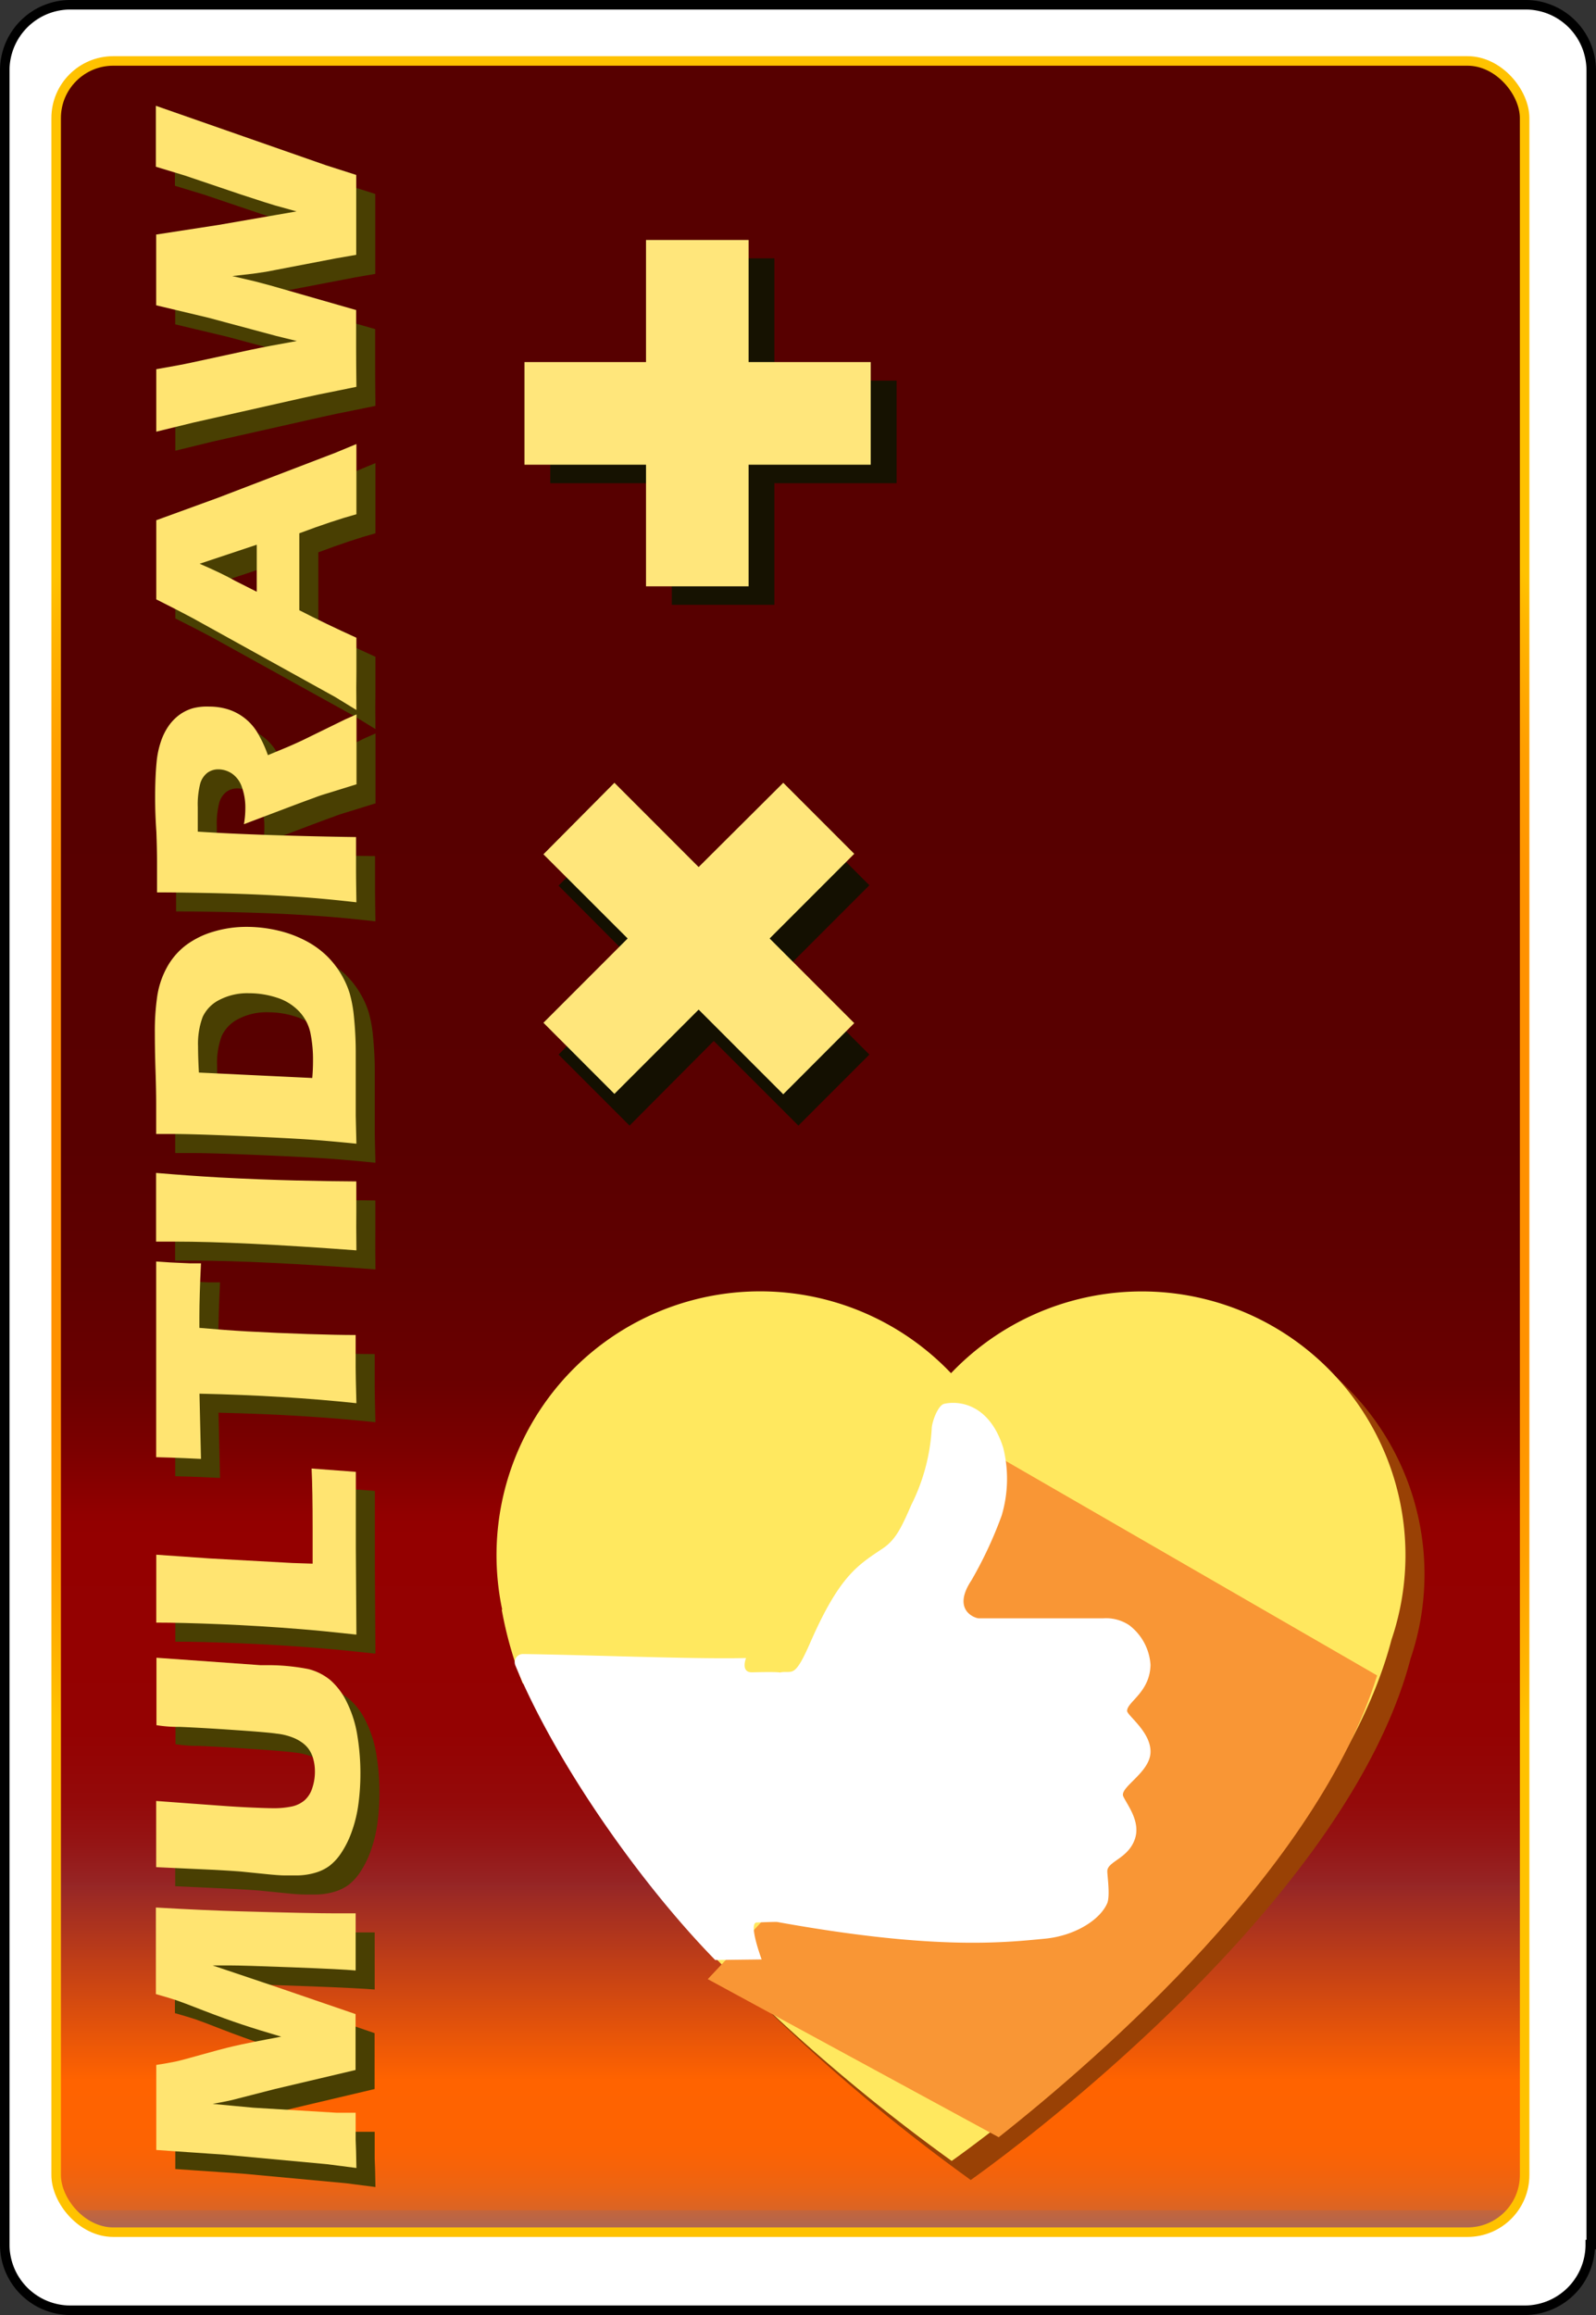 <svg xmlns="http://www.w3.org/2000/svg" xmlns:xlink="http://www.w3.org/1999/xlink" viewBox="0 0 167.7 243.1"><rect x="0" y="0" width="167.7" height="243.1" fill="#333333" stroke="none"/><defs><style>.a{isolation:isolate;}.b,.g{fill:#fff;}.b{stroke:#000;}.c{stroke-miterlimit:10;fill:url(#a);stroke:url(#b);}.d{fill:#994105;}.e{fill:#ffe85f;}.f{fill:#f99635;mix-blend-mode:multiply;}.h{fill:#493f02;}.i{fill:#ffe471;}.j{fill:#161201;}.k{fill:#ffe67b;}.l{fill:#141001;}</style><linearGradient id="a" x1="-357.75" y1="342.9" x2="-357.75" y2="114.9" gradientTransform="matrix(-1, 0, 0, 1, -274.7, -108.5)" gradientUnits="userSpaceOnUse"><stop offset="0" stop-color="#ffd0b2"/><stop offset="0" stop-color="#f1beaa"/><stop offset="0" stop-color="#e4ada2"/><stop offset="0" stop-color="#dba29d"/><stop offset="0" stop-color="#d59b9a"/><stop offset="0" stop-color="#d49999"/><stop offset="0" stop-color="#bf8787"/><stop offset="0" stop-color="#ae7878"/><stop offset="0" stop-color="#a36e6e"/><stop offset="0" stop-color="#9c6868"/><stop offset="0" stop-color="#9a6666"/><stop offset="0" stop-color="#aa6656"/><stop offset="0.01" stop-color="#c4653b"/><stop offset="0.01" stop-color="#da6425"/><stop offset="0.02" stop-color="#eb6414"/><stop offset="0.03" stop-color="#f66309"/><stop offset="0.04" stop-color="#fd6302"/><stop offset="0.07" stop-color="#ff6300"/><stop offset="0.16" stop-color="#962626"/><stop offset="0.16" stop-color="#962525"/><stop offset="0.18" stop-color="#951414"/><stop offset="0.2" stop-color="#940909"/><stop offset="0.23" stop-color="#940202"/><stop offset="0.32" stop-color="#940000"/><stop offset="0.33" stop-color="#920000"/><stop offset="0.36" stop-color="#7c0000"/><stop offset="0.39" stop-color="#6b0000"/><stop offset="0.44" stop-color="#600000"/><stop offset="0.5" stop-color="#590000"/><stop offset="0.68" stop-color="#570000"/></linearGradient><radialGradient id="b" cx="-357.75" cy="228.9" r="97.83" gradientTransform="matrix(-1, 0, 0, 1, -274.7, -108.5)" gradientUnits="userSpaceOnUse"><stop offset="0" stop-color="#ffebab"/><stop offset="0.05" stop-color="#fbd693" stop-opacity="0.89"/><stop offset="0.15" stop-color="#f1a155" stop-opacity="0.6"/><stop offset="0.29" stop-color="#e35900" stop-opacity="0.2"/><stop offset="0.3" stop-color="#e45e08" stop-opacity="0.26"/><stop offset="0.33" stop-color="#e66b1c" stop-opacity="0.42"/><stop offset="0.36" stop-color="#e9803c" stop-opacity="0.67"/><stop offset="0.4" stop-color="#ee9b66"/><stop offset="0.49" stop-color="#ef9b63"/><stop offset="0.55" stop-color="#f09959"/><stop offset="0.62" stop-color="#f39748"/><stop offset="0.68" stop-color="#f79530"/><stop offset="0.74" stop-color="#fc9111"/><stop offset="0.76" stop-color="#ff8f00"/><stop offset="0.83" stop-color="#ff9300"/><stop offset="0.9" stop-color="#ffa000"/><stop offset="0.97" stop-color="#ffb600"/><stop offset="1" stop-color="#ffc200"/></radialGradient></defs><title>MD_card_blank</title><g class="a"><path class="b" d="M166.8,235.5a6.9,6.9,0,0,1-6.9,6.9H7.1a6.9,6.9,0,0,1-6.9-6.9V7.1A6.9,6.9,0,0,1,7.1.3H160a6.9,6.9,0,0,1,6.9,6.9V235.5h-0.1Z" transform="translate(0.3 0.2)"/><rect class="c" x="5.9" y="6.4" width="154.3" height="228" rx="6" ry="6"/><path class="d" d="M149.38,165.05a27.65,27.65,0,0,1-1.47,8.94q-0.23.88-.5,1.75c-6.27,20.14-28.87,39.89-39.76,48.49-3.62,2.86-5.95,4.49-5.95,4.49a192.39,192.39,0,0,1-24.62-21.09l0,0s0-16.57,0-16.57L56.62,178.56a40.3,40.3,0,0,1-2.2-7.73h0.05A27.7,27.7,0,0,1,101.63,146,27.7,27.7,0,0,1,149.38,165.05Z" transform="translate(0.3 0.2)"/><path class="e" d="M147.38,163.05a27.65,27.65,0,0,1-1.47,8.94q-0.23.88-.5,1.75c-6.27,20.14-28.87,39.89-39.76,48.49-3.62,2.86-5.95,4.49-5.95,4.49a192.39,192.39,0,0,1-24.62-21.09l0,0s0-16.57,0-16.57L54.62,176.56a40.3,40.3,0,0,1-2.2-7.73h0.05A27.7,27.7,0,0,1,99.63,144,27.7,27.7,0,0,1,147.38,163.05Z" transform="translate(0.3 0.2)"/><path class="f" d="M144.4,175.74c-6.27,20.14-28.87,39.89-39.76,48.49l-30.57-16.6,20.8-22.13,6.29-34.72Z" transform="translate(0.3 0.2)"/><path class="g" d="M117.73,188.44c0.41,0.89,1.83,2.62,1.23,4.44-0.69,2.1-2.91,2.38-2.91,3.41,0,0.51.31,2.53,0,3.35-0.75,1.77-3.42,3.44-6.54,3.74-4.45.43-11.71,1.22-28.18-1.76-0.12,0-.59,0-2.11.06-0.94,0,.51,3.88.51,3.88l-4.88.06c-7.94-8.12-16.76-20.72-21-30.94a0.86,0.86,0,0,1,.8-1.19c6.85,0.09,17.88.55,23.44,0.42,0,0-.62,1.53.65,1.5,3.68-.09,2.69.09,3,0,1.26-.2,1.43.68,3.08-3.08,3.09-7.07,5-8.16,7.64-9.93,1.38-.92,2-2.29,3-4.58a20.45,20.45,0,0,0,2.14-8c0-.6.62-2.46,1.33-2.61,1.74-.37,4.8.18,6.19,4.64a13.52,13.52,0,0,1-.17,7.1,43,43,0,0,1-3.17,6.79c-2.12,3.19.42,4,.76,4h13.08a4.39,4.39,0,0,1,2.73.72,5.68,5.68,0,0,1,2.24,4.17c-0.06,2.88-2.46,3.88-2.46,4.83,0,0.48,2.54,2.23,2.46,4.37S117.3,187.49,117.73,188.44Z" transform="translate(0.3 0.2)"/><path class="h" d="M39.15,229.46l-3.11-.4-10.8-1-7.12-.49q0-3,0-4.65,0-1.4,0-4.28,1.33-.21,2-0.35t2.68-.71q2-.57,3.45-0.91t5-1q-2.42-.71-4.16-1.29t-4-1.45q-2.22-.87-2.91-1.1t-2.1-.63q0-2.41,0-4.72,0-1.57,0-4.37,5.19,0.3,8.92.4,7.31,0.21,10,.21l2.07,0q0,2.12,0,3,0,1.23,0,3-1.39-.13-6.6-0.33t-6.67-.2l-1.76,0,6.27,2.11,8.75,3q0,2.09,0,2.87,0,1,0,3l-8.48,2-4.52,1.16-0.65.14-1.36.26,4.27,0.4,8.75,0.53,2,0q0,2.21,0,2.82Q39.12,227.41,39.15,229.46Z" transform="translate(0.3 0.2)"/><path class="h" d="M18.11,197.87q0-2.5,0-3.53,0-1.28,0-3.42l6.55,0.48q1.85,0.14,3.47.21t2.23,0.07a9.16,9.16,0,0,0,2-.18,3.07,3.07,0,0,0,1.33-.64,2.83,2.83,0,0,0,.82-1.29,5.37,5.37,0,0,0,.28-1.72,5,5,0,0,0-.2-1.44,3.36,3.36,0,0,0-.46-0.95,3.11,3.11,0,0,0-.64-0.64,4.46,4.46,0,0,0-1.1-.59,6.51,6.51,0,0,0-1.62-.38q-1-.15-4.59-0.39-3-.21-5.58-0.32a14.31,14.31,0,0,1-2.46-.18v-7.08l10.94,0.78,0.51,0a22,22,0,0,1,4.52.41,5.87,5.87,0,0,1,2.29,1.15,7.2,7.2,0,0,1,1.75,2.34,12.08,12.08,0,0,1,1.1,3.5,24.26,24.26,0,0,1,.32,4,23.76,23.76,0,0,1-.25,3.47,14.05,14.05,0,0,1-.72,2.78,10.08,10.08,0,0,1-1.1,2.15,5.51,5.51,0,0,1-1.19,1.28,4.73,4.73,0,0,1-1.46.71,7.05,7.05,0,0,1-2,.29l-1.12,0q-0.75,0-2.15-.15L27,198.33q-1-.08-2.85-0.18Z" transform="translate(0.3 0.2)"/><path class="h" d="M39.15,173.45q-3.64-.4-5.93-0.58-4.19-.34-8.33-0.51t-6.77-.17q0-2.18,0-3.86,0-1.14,0-3.27l5.58,0.39,8.72,0.48L34.55,166q0-2.76,0-3.6,0-4.22-.11-6.39l4.65,0.35q0,4.22,0,8Q39.12,169.56,39.15,173.45Z" transform="translate(0.3 0.2)"/><path class="h" d="M39.15,149.15q-7.49-.8-16.49-1L22.82,155l-1.71-.08q-1.37-.06-3-0.1,0-4.56,0-10.62l0-4v-3.85l0-2.08,1.51,0.1,2,0.09,1.2,0q-0.17,3.43-.17,5.66v1.12q2.72,0.24,5,.37,3.31,0.18,6.42.28t5,0.1q0,2.63,0,3.4T39.15,149.15Z" transform="translate(0.3 0.2)"/><path class="h" d="M39.15,133.1q-12.38-.92-19.05-0.92l-2,0q0-2.81,0-3.76,0-.43,0-3.45,3.47,0.29,6.57.47,4.32,0.23,8.07.32t6.4,0.1l0,3.29Q39.12,130.12,39.15,133.1Z" transform="translate(0.3 0.2)"/><path class="h" d="M39.15,121.9q-3.51-.35-5.63-0.48-3.14-.19-8.14-0.39-3.82-.15-5.47-0.15h-1.8q0-1.88,0-3.24t-0.07-3.45q-0.07-2.13-.07-4a25.32,25.32,0,0,1,.25-3.77,9.08,9.08,0,0,1,1-3,7.37,7.37,0,0,1,2-2.35,9.07,9.07,0,0,1,2.92-1.44,12,12,0,0,1,3.44-.5,14.36,14.36,0,0,1,3.35.39,12.18,12.18,0,0,1,2.91,1.08,9.48,9.48,0,0,1,2.23,1.61,9.36,9.36,0,0,1,1.6,2.11,9.23,9.23,0,0,1,.77,1.78,13.68,13.68,0,0,1,.45,2.46,37.32,37.32,0,0,1,.19,3.93l0,6.48Q39.1,119.85,39.15,121.9ZM34.51,115q0.08-.88.08-1.84a13.88,13.88,0,0,0-.28-2.92A4.69,4.69,0,0,0,33.12,108a5.45,5.45,0,0,0-2.34-1.44,9.37,9.37,0,0,0-2.92-.46,6.35,6.35,0,0,0-3.09.69A3.81,3.81,0,0,0,23,108.58a8.07,8.07,0,0,0-.49,3.12q0,1.16.09,2.73Z" transform="translate(0.3 0.2)"/><path class="h" d="M39.15,96.55q-2.71-.31-4.89-0.48t-5-.31q-2.87-.13-6-0.19t-5.06-.06q0-2,0-3.24t-0.07-3.13Q18,87.29,18,85.54q0-2.05.15-3.66a9.3,9.3,0,0,1,.45-2.19A6.38,6.38,0,0,1,19.44,78a5.11,5.11,0,0,1,1.09-1.12,4.58,4.58,0,0,1,1.41-.7A5.88,5.88,0,0,1,23.67,76a6.65,6.65,0,0,1,1.93.27,5.57,5.57,0,0,1,3.07,2.33,13.27,13.27,0,0,1,1.18,2.5l2-.83q0.82-.35,1.67-0.75L38,77.33l1.16-.51q0,2.65,0,3.56,0,1.15,0,3.78l-3,.93q-0.91.27-1.4,0.47-1.09.39-3.07,1.14l-4.36,1.65a9.67,9.67,0,0,0,.15-1.7,6.3,6.3,0,0,0-.34-2.13,2.84,2.84,0,0,0-1-1.44,2.59,2.59,0,0,0-1.5-.49,1.91,1.91,0,0,0-1.16.37,2.2,2.2,0,0,0-.75,1.16,8.9,8.9,0,0,0-.25,2.45q0,0.56,0,1.16t0,1.4q3.16,0.21,7.71.36t8.92,0.21q0,2.68,0,3.49T39.15,96.55Z" transform="translate(0.3 0.2)"/><path class="h" d="M39.15,76.36L36.93,75l-15-8.3-1.68-.88-2.13-1.08q0-2.82,0-4.12,0-2.26,0-4.19l6.43-2.34L36.9,49.36l2.25-.93q0,2.78,0,3.37,0,1.35,0,4-2.54.7-6,2v8.08q2.71,1.4,6,2.89,0,3,0,3.66Q39.12,73.65,39.15,76.36ZM28.68,63.94V59l-6,2Q25,62,26.4,62.79Z" transform="translate(0.3 0.2)"/><path class="h" d="M39.15,42.42L36.31,43q-1,.19-2.81.59L22,46.18l-3.88.95q0-2,0-3.28,0-1.41,0-3.28,2.51-.43,3.68-0.69L28,38.54q2-.42,4.89-0.93l-2.16-.53-7.12-1.91-5.5-1.31q0-2.2,0-3.72t0-3.71l6.49-1L32.86,24l-2.27-.63L29.4,23,27,22.22l-5.92-2-3-.91q0-1.94,0-3.21,0-1.43,0-3.19L36,19.17l3.13,1q0,2.41,0,4.2t0,4.19L37,28.93l-7.35,1.41-1.36.2-2.18.25,2.39,0.56,1.62,0.43,9,2.58q0,2.42,0,4T39.15,42.42Z" transform="translate(0.3 0.2)"/><path class="i" d="M37.15,227.46l-3.11-.4-10.8-1-7.12-.49q0-3,0-4.65,0-1.4,0-4.28,1.33-.21,2-0.35t2.68-.71q2-.57,3.45-0.91t5-1q-2.42-.71-4.16-1.29t-4-1.45q-2.22-.87-2.91-1.1t-2.1-.63q0-2.41,0-4.72,0-1.57,0-4.37,5.19,0.3,8.92.4,7.31,0.21,10,.21l2.07,0q0,2.12,0,3,0,1.23,0,3-1.39-.13-6.6-0.33t-6.67-.2l-1.76,0,6.27,2.11,8.75,3q0,2.09,0,2.87,0,1,0,3l-8.48,2-4.52,1.16-0.65.14-1.36.26,4.27,0.4,8.75,0.53,2,0q0,2.21,0,2.82Q37.12,225.41,37.15,227.46Z" transform="translate(0.3 0.2)"/><path class="i" d="M16.11,195.87q0-2.5,0-3.53,0-1.28,0-3.42l6.55,0.48q1.85,0.14,3.47.21t2.23,0.07a9.16,9.16,0,0,0,2-.18,3.07,3.07,0,0,0,1.33-.64,2.83,2.83,0,0,0,.82-1.29,5.37,5.37,0,0,0,.28-1.72,5,5,0,0,0-.2-1.44,3.36,3.36,0,0,0-.46-0.95,3.11,3.11,0,0,0-.64-0.64,4.46,4.46,0,0,0-1.1-.59,6.51,6.51,0,0,0-1.62-.38q-1-.15-4.59-0.39-3-.21-5.58-0.32a14.31,14.31,0,0,1-2.46-.18v-7.08l10.94,0.78,0.51,0a22,22,0,0,1,4.52.41,5.87,5.87,0,0,1,2.29,1.15,7.2,7.2,0,0,1,1.75,2.34,12.08,12.08,0,0,1,1.1,3.5,24.26,24.26,0,0,1,.32,4,23.76,23.76,0,0,1-.25,3.47,14.05,14.05,0,0,1-.72,2.78,10.08,10.08,0,0,1-1.1,2.15,5.51,5.51,0,0,1-1.19,1.28,4.73,4.73,0,0,1-1.46.71,7.05,7.05,0,0,1-2,.29l-1.12,0q-0.75,0-2.15-.15L25,196.33q-1-.08-2.85-0.18Z" transform="translate(0.3 0.2)"/><path class="i" d="M37.15,171.45q-3.64-.4-5.93-0.58-4.19-.34-8.33-0.51t-6.77-.17q0-2.18,0-3.86,0-1.14,0-3.27l5.58,0.39,8.72,0.48L32.55,164q0-2.76,0-3.6,0-4.22-.11-6.39l4.65,0.35q0,4.22,0,8Q37.12,167.56,37.15,171.45Z" transform="translate(0.3 0.2)"/><path class="i" d="M37.15,147.15q-7.49-.8-16.49-1L20.82,153l-1.71-.08q-1.37-.06-3-0.1,0-4.56,0-10.62l0-4v-3.85l0-2.08,1.51,0.1,2,0.09,1.2,0q-0.17,3.43-.17,5.66v1.12q2.72,0.24,5,.37,3.31,0.18,6.42.28t5,0.1q0,2.63,0,3.4T37.15,147.15Z" transform="translate(0.3 0.2)"/><path class="i" d="M37.15,131.1q-12.38-.92-19.05-0.92l-2,0q0-2.81,0-3.76,0-.43,0-3.45,3.47,0.29,6.57.47,4.32,0.23,8.07.32t6.4,0.1l0,3.29Q37.12,128.12,37.15,131.1Z" transform="translate(0.3 0.2)"/><path class="i" d="M37.15,119.9q-3.51-.35-5.63-0.48-3.14-.19-8.14-0.39-3.82-.15-5.47-0.15h-1.8q0-1.88,0-3.24t-0.07-3.45q-0.07-2.13-.07-4a25.32,25.32,0,0,1,.25-3.77,9.08,9.08,0,0,1,1-3,7.37,7.37,0,0,1,2-2.35,9.07,9.07,0,0,1,2.92-1.44,12,12,0,0,1,3.44-.5,14.36,14.36,0,0,1,3.35.39,12.18,12.18,0,0,1,2.91,1.08,9.48,9.48,0,0,1,2.23,1.61,9.36,9.36,0,0,1,1.6,2.11,9.23,9.23,0,0,1,.77,1.78,13.68,13.68,0,0,1,.45,2.46,37.32,37.32,0,0,1,.19,3.93l0,6.48Q37.1,117.85,37.15,119.9ZM32.51,113q0.08-.88.08-1.84a13.88,13.88,0,0,0-.28-2.92A4.69,4.69,0,0,0,31.12,106a5.45,5.45,0,0,0-2.34-1.44,9.37,9.37,0,0,0-2.92-.46,6.35,6.35,0,0,0-3.09.69A3.81,3.81,0,0,0,21,106.58a8.07,8.07,0,0,0-.49,3.12q0,1.16.09,2.73Z" transform="translate(0.3 0.2)"/><path class="i" d="M37.15,94.55q-2.71-.31-4.89-0.48t-5-.31q-2.87-.13-6-0.19t-5.06-.06q0-2,0-3.24t-0.07-3.13Q16,85.29,16,83.54q0-2.05.15-3.66a9.3,9.3,0,0,1,.45-2.19A6.38,6.38,0,0,1,17.44,76a5.11,5.11,0,0,1,1.09-1.12,4.58,4.58,0,0,1,1.41-.7A5.88,5.88,0,0,1,21.67,74a6.65,6.65,0,0,1,1.93.27,5.57,5.57,0,0,1,3.07,2.33,13.27,13.27,0,0,1,1.18,2.5l2-.83q0.82-.35,1.67-0.75L36,75.33l1.16-.51q0,2.65,0,3.56,0,1.15,0,3.78l-3,.93q-0.91.27-1.4,0.47-1.09.39-3.07,1.14l-4.36,1.65a9.67,9.67,0,0,0,.15-1.7,6.3,6.3,0,0,0-.34-2.13,2.84,2.84,0,0,0-1-1.44,2.59,2.59,0,0,0-1.5-.49,1.91,1.91,0,0,0-1.16.37,2.2,2.2,0,0,0-.75,1.16,8.9,8.9,0,0,0-.25,2.45q0,0.56,0,1.16t0,1.4q3.16,0.21,7.71.36t8.92,0.21q0,2.68,0,3.49T37.15,94.55Z" transform="translate(0.3 0.2)"/><path class="i" d="M37.15,74.36L34.93,73l-15-8.3-1.68-.88-2.13-1.08q0-2.82,0-4.12,0-2.26,0-4.19l6.43-2.34L34.9,47.36l2.25-.93q0,2.78,0,3.37,0,1.35,0,4-2.54.7-6,2v8.08q2.71,1.4,6,2.89,0,3,0,3.66Q37.12,71.65,37.15,74.36ZM26.68,61.94V57l-6,2Q23,60,24.4,60.79Z" transform="translate(0.3 0.2)"/><path class="i" d="M37.15,40.42L34.31,41q-1,.19-2.81.59L20,44.18l-3.88.95q0-2,0-3.28,0-1.41,0-3.28,2.51-.43,3.68-0.69L26,36.54q2-.42,4.89-0.93l-2.16-.53-7.12-1.91-5.5-1.31q0-2.2,0-3.72t0-3.71l6.49-1L30.86,22l-2.27-.63L27.4,21,25,20.22l-5.92-2-3-.91q0-1.94,0-3.21,0-1.43,0-3.19L34,17.17l3.13,1q0,2.41,0,4.2t0,4.19L35,26.93l-7.35,1.41-1.36.2-2.18.25,2.39,0.56,1.62,0.43,9,2.58q0,2.42,0,4T37.15,40.42Z" transform="translate(0.3 0.2)"/><path class="j" d="M57.52,39.77H70.29V26.93H81.07V39.77H93.91V50.54H81.07V63.31H70.29V50.54H57.52V39.77Z" transform="translate(0.3 0.2)"/><path class="k" d="M54.81,37.82H67.58V25H78.36V37.82H91.19V48.6H78.36V61.37H67.58V48.6H54.81V37.82Z" transform="translate(0.3 0.2)"/><path class="l" d="M65.85,85.34l8.85,8.85,8.89-8.89,7.46,7.46-8.89,8.89,8.89,8.89L83.59,118l-8.89-8.89L65.85,118l-7.46-7.46,8.85-8.85L58.39,92.8Z" transform="translate(0.3 0.2)"/><path class="k" d="M64.26,82l8.85,8.85L82,82l7.46,7.46-8.89,8.89,8.89,8.89L82,114.71l-8.89-8.89-8.85,8.85L56.8,107.2l8.85-8.85L56.8,89.51Z" transform="translate(0.3 0.2)"/></g></svg>